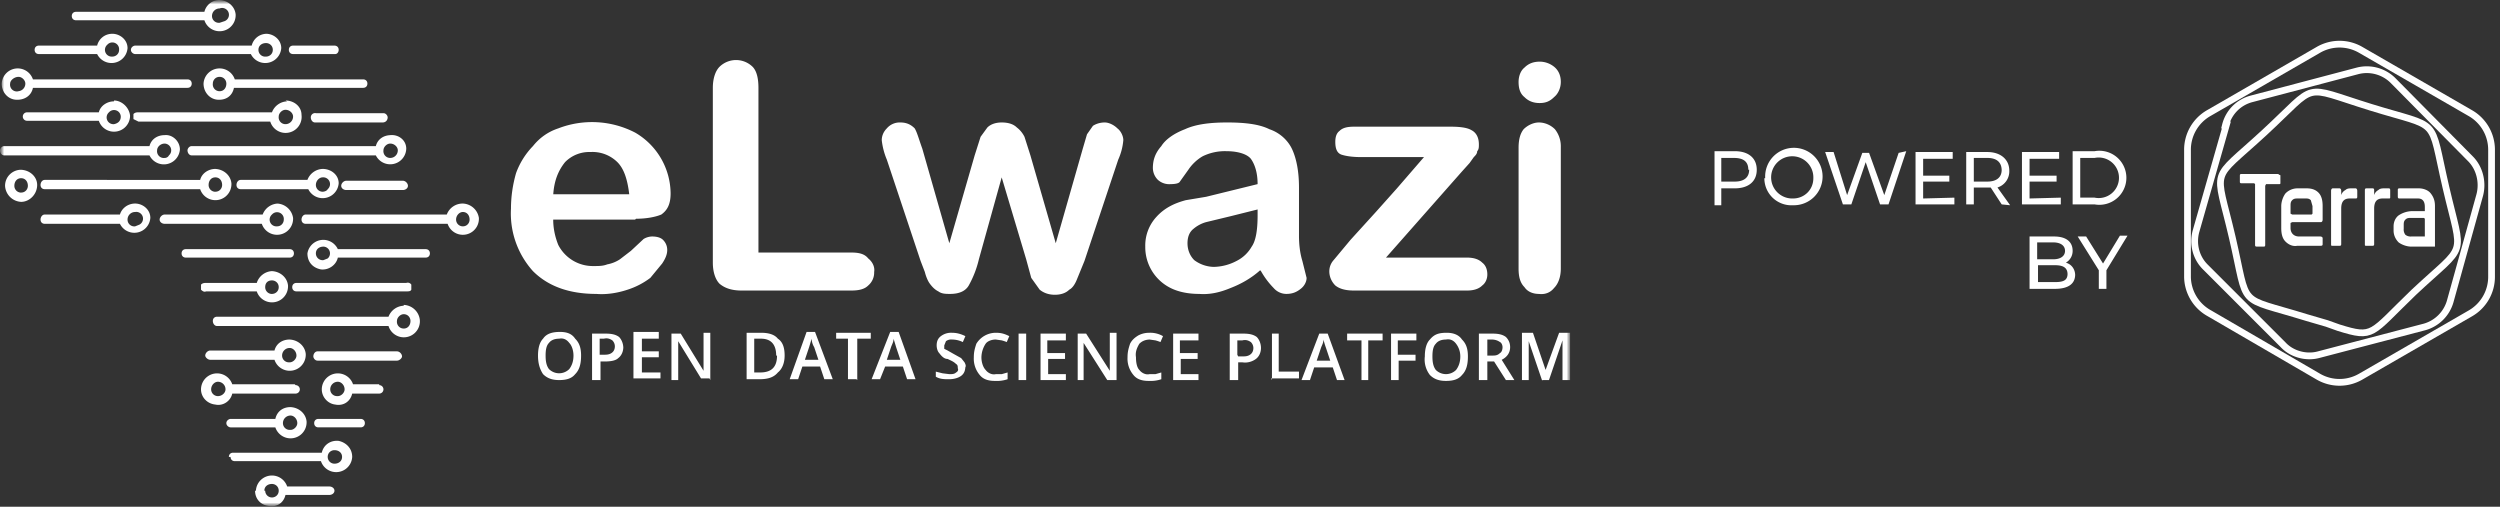 <svg width="296" height="60" xmlns="http://www.w3.org/2000/svg" xmlns:xlink="http://www.w3.org/1999/xlink">
    <rect width="100%" height="100%" fill="#333333" stroke="none"/>
    <defs>
        <path id="a" d="M0 0h186v60H0z"/>
        <path id="c" d="M0 0h186v60H0z"/>
    </defs>
    <g fill="none" fill-rule="evenodd">
        <path d="M208 20.1c0 1.4-1 2.2-2.6 2.2h-1.6v2h-.8v-6.4h2.4c1.6 0 2.6.8 2.6 2.2zm-1 0c0-.9-.5-1.4-1.7-1.4h-1.5v2.8h1.6c1.1 0 1.7-.5 1.7-1.4h-.1zm2 1a3.4 3.4 0 113.3 3.2 3.2 3.2 0 01-3.4-3.2h.1zm5.7 0a2.5 2.5 0 10-2.4 2.4c1.3 0 2.4-1 2.4-2.4zm11-3.2l-2.1 6.3h-1l-1.7-5-1.7 5h-1l-2.1-6.2h1l1.6 5.1 1.8-5h.8l1.8 5 1.7-5 .9-.2zm5.7 5.5v.8h-4.6V18h4.4v.8h-3.5v2h3.1v.7h-3.1v2l3.7-.1zm5.6.8l-1.3-2h-2v2h-.9V18h2.5c1.6 0 2.6.9 2.6 2.2a2 2 0 01-1.4 2l1.5 2.1-1-.1zm0-4c0-1-.6-1.5-1.7-1.5h-1.6v2.8h1.6c1.1 0 1.7-.5 1.7-1.4v.1zm7 3.2v.8h-4.6V18h4.4v.8h-3.5v2h3.2v.7h-3.2v2l3.7-.1zm1.4-5.5h2.6a3.2 3.2 0 110 6.3h-2.6v-6.3zm2.6 5.5a2.4 2.4 0 100-4.7h-1.7v4.7h1.7zm-2.3 9.1c0 1.1-.8 1.7-2.4 1.7h-3V28h2.9c1.4 0 2.2.6 2.2 1.7 0 .6-.3 1.1-.8 1.4.7.2 1.1.8 1.1 1.5v-.1zm-4.5-3.8v2h1.9c.9 0 1.4-.4 1.4-1s-.5-1-1.4-1h-1.9zm3.6 3.8c0-.8-.5-1.1-1.5-1.1h-2v2h2c1 0 1.5-.2 1.5-1v.1zm4.6-.5v2.2h-.9V32l-2.5-4h1l2 3.2 2-3.3h.9l-2.5 4.1z" fill="#FFF" fill-rule="nonzero"/>
        <path d="M259 17.8v15a5 5 0 002.6 4.3l12.9 7.5a5 5 0 005 0l13-7.5a5 5 0 002.5-4.4v-15a5 5 0 00-2.5-4.3l-13-7.5a5 5 0 00-5 0l-13 7.5a5 5 0 00-2.5 4.4z" stroke="#FFF" stroke-width=".8"/>
        <path d="M263.6 14.8L260 27.4c-.4 1.5 0 3.1 1.1 4.2l9.2 9.2c1 1.1 2.7 1.6 4.2 1.2l12.6-3.3a4.4 4.4 0 003-3l3.5-12.6c.4-1.5 0-3.2-1.1-4.3l-9.1-9.2a4.4 4.4 0 00-4.3-1.2l-12.5 3.3a4.3 4.3 0 00-3.1 3.1h.1z" stroke="#FFF" stroke-width=".8"/>
        <path d="M275.5 38.3l-2.4-.7c-8.4-2.6-6.8-.9-8.8-9.5-2-8.6-2.7-6.4 3.8-12.4s4.2-5.6 12.6-3c8.4 2.6 6.9.9 8.9 9.5s2.6 6.4-3.8 12.4c-5.2 5-4.7 5.5-8.9 4.2l-1.4-.5z" stroke="#FFF" stroke-width=".8"/>
        <path d="M269.8 20.6h-4.4c-.1 0-.2 0-.2.2v.7c0 .1 0 .2.2.2h1.5l.1.1V29c0 .2.1.2.3.2h.7c.1 0 .2 0 .2-.2v-7l.1-.2h1.5c.2 0 .2 0 .2-.2v-.7c0-.2 0-.2-.2-.2v-.1zm3.3 1.7H272a2 2 0 00-1.4.6c-.3.4-.5 1-.5 1.5V27c0 .6.1 1.2.5 1.6.4.4.9.6 1.4.5h2.7c.2 0 .3 0 .3-.2v-.7c0-.1-.1-.2-.3-.2h-2.5c-.6 0-1-.4-1-1v-.6l.2-.1h3.4c.1 0 .2-.1.2-.3v-1.6c0-.6-.1-1.2-.5-1.6-.4-.4-.9-.5-1.4-.5zm.7 3l-.1.1h-2.3l-.2-.1v-.9c0-.3 0-.5.2-.7.2-.2.4-.2.7-.2h.9c.2 0 .4 0 .6.2l.2.7v.9zm14-2.4c-.3-.4-.9-.6-1.4-.6h-2.3c-.2 0-.2.1-.2.2v.7c0 .2 0 .3.2.3h2.2c.5 0 .8.3.8 1v.5h-1.6a3 3 0 00-1.5.5c-.4.3-.6.8-.6 1.3v.5c0 .5.2 1 .6 1.4.4.3 1 .5 1.5.5h2.8v-4.8c0-.5-.1-1-.5-1.5zm-.7 5v.1h-1.6a1 1 0 01-.7-.2 1 1 0 01-.2-.7v-.4c0-.3 0-.5.2-.7.2-.2.4-.2.7-.2h1.5l.1.1v2zm-8.2-5.6h-.5c-.2 0-.5 0-.7.2a1 1 0 00-.5.6v-.5c0-.2-.1-.3-.2-.3h-.8c-.1 0-.2.1-.2.3v6.3c0 .2 0 .2.2.2h.8c.1 0 .2 0 .2-.2v-4.2c0-.8.3-1.2 1-1.2h.7c.1 0 .2 0 .2-.2v-.7c0-.2-.1-.3-.2-.3zm3.9 0h-.5c-.2 0-.5 0-.7.2a1 1 0 00-.5.6v-.5c0-.2 0-.3-.2-.3h-.7c-.2 0-.2.1-.2.3v6.3c0 .2 0 .2.2.2h.7c.1 0 .2 0 .2-.2v-4.2c0-.8.3-1.2 1-1.2h.7c.2 0 .2 0 .2-.2v-.7c0-.2 0-.3-.2-.3z" fill="#FFF" fill-rule="nonzero"/>
        <mask id="b" fill="#fff">
            <use xlink:href="#a"/>
        </mask>
        <g mask="url(#b)">
            <mask id="d" fill="#fff">
                <use xlink:href="#c"/>
            </mask>
            <g mask="url(#d)" fill="#FFF" fill-rule="nonzero">
                <path d="M75.2 26h-9.7c0 1 .2 2 .6 3a4.6 4.6 0 004.2 2.5c.6 0 1.1 0 1.6-.2a4 4 0 001.5-.6l1.3-1 1.5-1.4a2 2 0 011-.3c.5 0 1 .1 1.3.4.3.3.5.7.5 1.2s-.2 1-.6 1.6L77 32.9a9 9 0 01-2.7 1.4c-1.2.4-2.5.6-3.7.5-3.2 0-5.7-.9-7.5-2.7a10.2 10.2 0 01-2.6-7.4c0-1.4.2-2.8.6-4.2a9 9 0 012-3.2c.8-1 1.8-1.7 3-2.1a11.1 11.1 0 019.1.5 8.4 8.4 0 014.2 7.2c0 1.3-.4 2-1.1 2.5-.7.3-1.8.5-3 .5M65.5 23h9c-.2-1.7-.6-3-1.4-3.8a4.2 4.2 0 00-3.2-1.2 4 4 0 00-3 1.2c-.8 1-1.3 2.2-1.4 3.9m24.3-12.7v19.5h11c1 0 1.6.2 2 .7.5.4.8 1 .7 1.6a2 2 0 01-.7 1.6c-.4.4-1 .6-2 .6h-13c-1.2 0-2-.3-2.6-.8-.5-.5-.8-1.4-.8-2.5V10.4c0-1.1.3-2 .8-2.5a2.8 2.8 0 013.9 0c.5.5.7 1.4.7 2.5m19.4 7.2l3.2 11.2 3-10.4.7-2.2.8-1.1c.4-.4 1-.6 1.7-.6.8 0 1.4.2 1.8.6.4.3.7.7.9 1.1l.7 2.2 3 10.4 3.2-11.2.5-1.7.7-1c.3-.2.8-.4 1.4-.4.5 0 1.1.3 1.5.7.4.3.7.9.7 1.4a7 7 0 01-.6 2.3l-4 12-.9 2.2c-.2.5-.5 1-.9 1.2-.4.4-1 .6-1.7.6s-1.3-.2-1.8-.6l-1-1.4-.6-2.2-2.9-9.7-2.7 9.7a12 12 0 01-1.2 3.1c-.4.7-1.2 1-2.2 1-.5 0-1 0-1.4-.3-.4-.2-.7-.5-1-.9-.3-.4-.5-1-.6-1.4l-.5-1.3-4-12a8.3 8.3 0 01-.6-2.3c0-.5.2-1 .6-1.4a2 2 0 011.6-.7c.8 0 1.3.3 1.7.7.3.5.5 1.3.9 2.4m40 14.4c-1 .9-2.2 1.6-3.5 2.1-1.2.5-2.4.8-3.7.7-1.2 0-2.4-.2-3.4-.7a5.4 5.4 0 01-3-4.9 5 5 0 011.3-3.5c.9-1 2-1.6 3.5-2l2.4-.4 6.1-1.5c0-1.3-.3-2.3-.8-3-.4-.5-1.4-.9-2.9-.9a6 6 0 00-2.8.6c-.7.4-1.3 1-1.7 1.6l-1 1.4c-.1.2-.5.3-1.1.3a2 2 0 01-1.5-.5 2 2 0 01-.6-1.4c0-1 .3-1.8 1-2.6.5-.8 1.5-1.5 2.8-2 1.3-.6 3-.8 5-.8 2.1 0 3.8.2 5 .8 1.2.4 2.2 1.3 2.7 2.4.5 1.1.8 2.6.8 4.5v5.7c0 1 .1 2 .4 3l.5 2c0 .5-.3 1-.7 1.3-.5.4-1 .6-1.7.6a2 2 0 01-1.5-.7 9.5 9.5 0 01-1.5-2m-.4-7.3l-3.2.8-2.9.7a4 4 0 00-1.5.8c-.5.4-.7 1-.7 1.7 0 .8.3 1.5.8 2a4 4 0 002.3.8 6 6 0 002.7-.7c.8-.4 1.4-1 1.8-1.7.5-.7.7-2 .7-3.7v-.7zm24.2-4.5l-9 10.2h9.6c.8 0 1.4.2 1.8.6.4.3.6.8.6 1.4 0 .5-.2 1-.6 1.3-.4.4-1 .6-1.8.6h-13.4c-1 0-1.7-.2-2.2-.6-.8-.8-1-2.1-.2-3l2-2.4 3-3.3 2.5-2.8 3.2-3.7h-7.4c-1 0-1.8-.1-2.4-.3-.5-.2-.7-.7-.7-1.5 0-.5.1-1 .5-1.3.4-.4 1-.5 1.7-.5h11.5c1 0 1.9.1 2.4.4.6.3.9.9.9 1.7 0 .3 0 .6-.2.8 0 .3-.2.5-.4.7l-.5.7-.9 1m9.2-8.1c-.7 0-1.3-.2-1.8-.7-.5-.4-.7-1-.7-1.8 0-.6.2-1.3.7-1.7.5-.5 1.1-.7 1.8-.7.6 0 1.2.2 1.7.6.5.4.8 1 .8 1.8 0 .7-.3 1.4-.8 1.8-.5.5-1 .7-1.7.7m2.5 5.2v14.4c0 1-.3 1.8-.8 2.3-.4.5-1 .8-1.8.7-.6 0-1.3-.2-1.7-.8-.5-.5-.7-1.2-.7-2.2V17.5c0-1 .2-1.7.6-2.2.5-.5 1.2-.8 1.8-.8.7 0 1.4.3 1.9.8.4.5.7 1.2.7 2M47 41.6h-9.4c-.3 0-.5.3-.5.6 0 .2.2.5.5.5H47c.3 0 .6-.3.6-.5 0-.3-.3-.6-.6-.6M26 0c-.9 0-1.6.6-1.8 1.4H9c-.3 0-.5.2-.5.5s.2.5.5.5h15.2a1.9 1.9 0 003.7-.7c-.1-1-1-1.7-2-1.7m0 2.7a.8.8 0 01-.8-.8c0-.5.4-.9.9-.9a.8.8 0 01.6 1.5l-.6.2M13.3 4c-.9 0-1.6.6-1.8 1.4H4.6c-.3 0-.5.2-.5.5s.2.5.5.5h6.9a1.9 1.9 0 003.6-.7c0-1-.9-1.7-1.8-1.7m0 2.7a.8.8 0 01-.6-1.4.8.8 0 011.4.6c0 .5-.4.8-.8.8M31.6 4c-.9 0-1.6.6-1.8 1.4H16c-.2 0-.5.2-.5.5s.3.5.5.5h13.7a1.9 1.9 0 003.6-.7c0-1-.9-1.7-1.8-1.7m0 2.7a.8.8 0 01-.9-.8c0-.5.4-.8.9-.8.4 0 .8.3.8.8s-.4.8-.8.8m-9.4 2.7H3.9a1.9 1.9 0 00-3.7.5c0 1 .7 1.8 1.6 1.9 1 .1 1.9-.4 2.1-1.4h18.3c.3 0 .5-.2.5-.5s-.2-.5-.5-.5m-20 1.4a.8.8 0 01-1-.9c0-.4.5-.8 1-.8.4 0 .8.4.8.8 0 .5-.4.9-.9.9M43 9.4H27.8a1.9 1.9 0 00-3.7.5c0 1 .7 1.8 1.6 1.9 1 .1 1.8-.4 2-1.4H43c.3 0 .5-.2.5-.5s-.2-.5-.5-.5m-17 1.4a.8.8 0 01-.8-.9c0-.4.3-.8.8-.8s.8.4.8.8c0 .5-.3.9-.8.9M13.5 12c-.8 0-1.6.5-1.8 1.3H3.2a.5.5 0 000 1h8.5a1.9 1.9 0 003.7-.6c-.1-1-1-1.8-1.9-1.8m0 2.8a.8.8 0 01-.6-1.4.8.8 0 011.4.5c0 .5-.3.8-.8.9M34 12a2 2 0 00-1.8 1.3H16.4c-.2 0-.4 0-.6.2v.6l.6.3H32a1.9 1.9 0 003.7-.8c0-1-.9-1.7-1.9-1.7m0 2.8a.8.8 0 01-.8-.9c0-.4.4-.8.8-.8.5 0 .9.4.9.8 0 .5-.4.9-.9.9M46.3 16c-.9 0-1.6.5-1.8 1.3H22.7c-.3 0-.5.3-.5.5 0 .3.2.6.5.6h21.8a1.9 1.9 0 003.6-.8c0-1-.9-1.7-1.9-1.6m0 2.7a.8.8 0 01-.8-.9c0-.4.4-.8.8-.8.5 0 .9.4.9.8 0 .5-.4.9-.9.9M19.5 16c-.9 0-1.6.5-1.8 1.3H.5c-.3 0-.5.3-.5.5 0 .3.2.6.5.6h17.2a1.9 1.9 0 003.6-.7c0-1-.9-1.8-1.8-1.7m0 2.7a.8.8 0 01-.9-.9c0-.4.4-.8.9-.8a.8.8 0 01.5 1.4c-.1.2-.3.3-.5.3m6 1.3c-.8 0-1.6.5-1.8 1.3H5.3c-.3 0-.5.3-.5.6s.2.5.5.5h18.4a1.9 1.9 0 003.7-.7c-.1-1-1-1.7-2-1.7m0 2.7a.8.8 0 01-.7-.8c0-.5.3-.9.8-.9s.8.4.8.9c0 .4-.3.8-.8.8M38.2 20a2 2 0 00-1.8 1.3h-7.9c-.3 0-.5.3-.5.6s.2.5.5.5h8a1.9 1.9 0 003.6-.7c0-1-.9-1.7-1.9-1.7m0 2.7a.8.8 0 01-.8-.8c0-.5.4-.9.8-.9a.8.8 0 01.6 1.4c-.1.2-.4.3-.6.3M34.7 6.4h5c.2 0 .4-.2.4-.5s-.2-.5-.5-.5h-4.9c-.3 0-.5.2-.5.5s.2.5.5.5m2.1 7.5c0 .3.2.6.5.6h8c.4 0 .6-.3.6-.6 0-.2-.2-.5-.5-.5h-8a.5.5 0 00-.6.5M2.5 20.1c-1 0-1.9.8-1.9 1.9a2 2 0 001.9 1.9c1 0 1.9-.9 1.9-2 0-1-.9-1.8-2-1.8m0 2.7a.8.8 0 01-.7-.8c0-.5.3-.9.8-.9s.8.4.8.9c0 .4-.3.8-.8.8M41 21.4c-.3 0-.6.3-.6.6s.3.5.6.5h6.7c.3 0 .6-.2.6-.5s-.3-.6-.6-.6H41zm-25 2.7c-.9 0-1.6.6-1.8 1.3H5.3c-.3 0-.5.3-.5.6s.2.5.5.5h8.9a1.9 1.9 0 003.6-.7c0-1-.9-1.7-1.8-1.7m0 2.7a.8.8 0 01-.9-.8c0-.5.4-.9.9-.9a.8.8 0 01.5 1.5l-.5.2m17-2.7a2 2 0 00-1.9 1.3H19.5c-.3 0-.6.3-.6.6s.3.5.6.5H31a1.9 1.9 0 003.7-.7 2 2 0 00-1.9-1.7m0 2.7a.8.8 0 01-.6-1.4.8.8 0 011.4.6c0 .4-.3.8-.8.8m22-2.7a2 2 0 00-1.9 1.3H36.2c-.3 0-.5.3-.5.6s.2.5.5.5H53a1.9 1.9 0 003.7-.7 2 2 0 00-1.9-1.7m0 2.7a.8.8 0 01-.8-.8c0-.5.4-.9.8-.9.5 0 .8.4.8.9 0 .4-.3.8-.8.8m-20 3.2c0-.3-.2-.5-.5-.5H22c-.3 0-.5.2-.5.5s.2.5.5.5h12.3c.3 0 .5-.2.5-.5m15.6-.5H40a1.9 1.9 0 00-3.6.5c0 1 .6 1.7 1.6 1.9.9.1 1.8-.5 2-1.4h10.4c.3 0 .5-.2.5-.5s-.2-.5-.5-.5m-12.1 1.3a.8.8 0 01-.9-.8c0-.5.4-.8.9-.8a.8.8 0 01.5 1.4l-.5.2M34.6 34c0 .3.2.5.5.5h13c.3 0 .5 0 .6-.2v-.6a.5.5 0 00-.6-.2h-13c-.3 0-.5.2-.5.5m-2.4-1.9a2 2 0 00-1.8 1.4h-6c-.2 0-.4 0-.6.2v.6c.2.2.4.3.6.2h6a1.9 1.9 0 003.7-.7c-.1-1-1-1.7-2-1.7m0 2.7a.8.8 0 01-.7-.8c0-.5.3-.8.8-.8.4 0 .8.3.8.8s-.4.8-.8.8m15.6 1.4a2 2 0 00-1.8 1.3H25.7c-.3 0-.5.2-.5.5s.2.6.5.6H46a1.9 1.9 0 003.7-.8 2 2 0 00-1.9-1.7m0 2.8a.8.8 0 01-.8-.9c0-.4.4-.8.8-.8.5 0 .8.4.8.8 0 .5-.3.9-.8.9m-13.5 1.3c-.9 0-1.6.5-1.8 1.3h-7.6c-.3 0-.6.3-.6.6 0 .2.3.5.6.5h7.6a1.9 1.9 0 003.7-.7c-.1-1-1-1.7-2-1.7m0 2.7a.8.8 0 01-.8-.8c0-.5.4-.9.9-.9.4 0 .8.4.8.9 0 .4-.4.8-.8.8m.6 2.6h-7.4a1.9 1.9 0 00-3.7.6c0 .9.7 1.7 1.7 1.8.9.2 1.8-.4 2-1.3H35a.5.5 0 000-1m-9.2 1.3a.8.8 0 01-.8-.8c0-.5.4-.9.8-.9.5 0 .9.4.9.9 0 .4-.4.8-.9.8m19.1-1.4h-3.1a1.9 1.9 0 00-3.7.6c0 .9.7 1.7 1.6 1.8 1 .2 1.8-.4 2-1.3h3.2a.5.5 0 000-1m-5 1.3a.8.8 0 01-.8-.8c0-.5.4-.9.9-.9.4 0 .8.4.8.9 0 .4-.4.8-.8.8m-5.6 1.3c-.9 0-1.6.5-1.8 1.4h-5.3c-.2 0-.5.2-.5.5s.3.5.5.5h5.3a1.9 1.9 0 003.7-.7c-.1-1-1-1.7-2-1.7m0 2.7a.8.8 0 01-.8-.8c0-.5.4-.9.9-.9.4 0 .8.4.8.9 0 .4-.4.8-.8.8m2.8-.8c0 .3.2.5.5.5h5c.3 0 .5-.2.5-.5s-.2-.5-.5-.5h-5c-.3 0-.5.2-.5.5m-9.9 4c0 .3.2.5.5.5H38a1.9 1.9 0 003.7-.5c0-1-.7-1.7-1.6-1.9-1-.1-1.8.5-2 1.4H27.6c-.3 0-.5.2-.5.5m11.7 0c0-.5.4-.8.8-.8.5 0 .9.3.9.8s-.4.8-.9.8a.8.8 0 01-.8-.8m-8.6 4c0 1 .7 1.7 1.6 1.8 1 .2 1.8-.4 2-1.3H39c.3 0 .6-.2.6-.5s-.3-.5-.6-.5h-5a1.9 1.9 0 00-3.7.5m1 0c0-.5.4-.8.9-.8.4 0 .8.3.8.8s-.4.8-.8.8a.8.8 0 01-.8-.8m37.4-16c0 1-.2 1.7-.7 2.2-.4.5-1 .7-1.9.7-.8 0-1.4-.2-1.9-.7-.4-.6-.6-1.3-.6-2.2 0-.9.2-1.6.6-2 .4-.6 1.1-.8 2-.8.8 0 1.4.2 1.8.8.5.5.7 1.1.7 2m-4.2 0c0 .7.1 1.2.4 1.6a1.7 1.7 0 002.4 0c.3-.4.5-.9.5-1.6 0-.6-.2-1.2-.5-1.5-.3-.4-.7-.6-1.2-.5-.4 0-.9.1-1.2.5-.3.3-.4.8-.4 1.5m9.2-1c0 .5-.2 1-.6 1.3-.3.3-.9.4-1.6.4h-.5V45h-1v-5.5h1.6c.7 0 1.2.1 1.6.4.3.3.5.8.5 1.3M71 42h.4c.4 0 .7 0 1-.2.3-.2.4-.5.4-.8a1 1 0 00-.3-.7c-.3-.2-.6-.3-1-.2H71V42zm7 2.8h-3v-5.5h3v.8h-2v1.5h2v.7h-2v1.8h2.2v.7zm6 0h-1l-2.7-4.4V45h-.8v-5.5h1.1l2.7 4.4v-4.5h.8V45zm8.9-2.7c0 .9-.3 1.6-.8 2-.5.6-1.2.8-2.2.8h-1.5v-5.5h1.7c.9 0 1.6.2 2 .7.6.4.8 1.1.8 2m-1 0c0-1.3-.6-2-1.8-2h-.8v4h.7c1.3 0 2-.6 2-2m5.6 2.8l-.5-1.5H95l-.5 1.5h-1l2-5.6h1l2.1 5.6h-1zm-.7-2.3l-.5-1.5a2 2 0 01-.3-1l-.3 1-.5 1.5H97zm4.5 2.3h-1v-4.8H99v-.7h4.1v.7h-1.6V45zm6 0l-.5-1.5h-2.1l-.6 1.5h-1l2.2-5.6h1l2 5.6h-1zm-.8-2.3l-.5-1.5-.3-1c0 .4-.2.7-.3 1l-.5 1.5h1.6zm7.7.7c0 .5-.1.9-.5 1.2-.4.3-1 .4-1.4.4-.6 0-1.1 0-1.6-.3V44l.8.2.8.1c.3 0 .6 0 .8-.2.2-.1.3-.3.2-.5 0-.2 0-.4-.2-.5-.3-.3-.6-.4-1-.6-.4 0-.7-.3-1-.7-.2-.2-.3-.6-.3-.9 0-.4.1-.8.5-1.1a2 2 0 011.3-.4c.5 0 1 .1 1.6.4l-.3.7a3 3 0 00-1.3-.3 1 1 0 00-.7.2l-.2.5v.4l.4.2.7.4.9.5.4.5c.1.2.2.4.1.6m3.6-3.3c-.5 0-1 .2-1.2.5a3 3 0 00-.5 1.6c0 .6.2 1.2.5 1.5.3.4.8.6 1.2.5h.7l.7-.2v.8a4 4 0 01-1.5.2c-.8 0-1.4-.2-1.8-.7a3 3 0 01-.7-2.1c0-.6.1-1 .3-1.6a2.7 2.7 0 012.3-1.3c.6 0 1 .1 1.6.4l-.3.7a5 5 0 00-.6-.2l-.7-.1m2.7-.7h.9V45h-.9v-5.5zm5.6 5.5h-3v-5.5h3v.8H124v1.5h2.1v.7h-2v1.8h2.1v.7zm6 0h-1.1l-2.8-4.4V45h-.7v-5.5h1l2.8 4.4v-4.5h.8V45zm4-4.8c-.6 0-1 .2-1.3.5-.3.5-.5 1-.4 1.6 0 .6.1 1.2.4 1.5.3.4.8.6 1.2.5h.7l.7-.2v.8a4 4 0 01-1.5.2c-.8 0-1.4-.2-1.8-.7a3 3 0 01-.7-2.1c0-.6.1-1 .3-1.6.2-.4.5-.7 1-1 .4-.2.8-.3 1.3-.3a3 3 0 011.6.4l-.3.7a5 5 0 00-.6-.2l-.7-.1m5.8 4.8h-3v-5.5h3v.8h-2.2v1.5h2.1v.7h-2v1.8h2.1v.7zm7.4-3.8c0 .5-.2 1-.6 1.3-.4.3-1 .5-1.6.4h-.5V45h-1v-5.5h1.6c.7 0 1.2.1 1.6.4.3.3.5.8.5 1.3m-2.7 1h.4c.4 0 .7 0 1-.2.3-.2.4-.5.4-.8a1 1 0 00-.3-.7c-.3-.2-.6-.3-1-.2h-.6V42zm4 2.8v-5.5h.8V44h2.4v.8h-3.3zm7.7 0l-.5-1.5h-2.2l-.5 1.5h-1l2.1-5.5h1l2 5.5h-.9zm-.8-2.3l-.5-1.5a9 9 0 01-.3-1c0 .4-.2.7-.3 1l-.5 1.5h1.6zM162 45h-.8v-4.7h-1.7v-.8h4.2v.8H162V45zm3.5 0h-.8v-5.5h3v.8h-2.2V42h2.1v.7h-2V45zm8.3-2.8c0 1-.2 1.7-.7 2.2-.4.5-1 .7-1.9.7-.8 0-1.4-.2-1.9-.7a3 3 0 01-.6-2.2c0-.9.2-1.6.6-2 .5-.6 1-.8 2-.8.7 0 1.4.2 1.8.8.5.5.7 1.1.7 2m-4.2 0c0 .7.1 1.2.4 1.6a1.7 1.7 0 002.4 0c.3-.4.5-.9.5-1.6 0-.6-.2-1.1-.5-1.5-.3-.4-.7-.6-1.2-.5-.4 0-.9.1-1.2.5-.3.3-.4.8-.4 1.5m6.5.6V45h-1v-5.5h1.6c.7 0 1.2.1 1.6.4.3.3.5.7.5 1.2 0 .7-.4 1.2-1 1.5l1.5 2.4h-1l-1.4-2.2h-.8zm0-.7h.6c.3 0 .6 0 .9-.3.2-.1.3-.4.3-.7 0-.2-.1-.5-.3-.6-.3-.2-.6-.3-1-.3h-.5V42zm6.5 3l-1.6-4.7V45h-.8v-5.6h1.3l1.5 4.4 1.6-4.4h1.3V45h-.9v-4.7l-1.6 4.7h-.8z"/>
            </g>
        </g>
    </g>
</svg>
